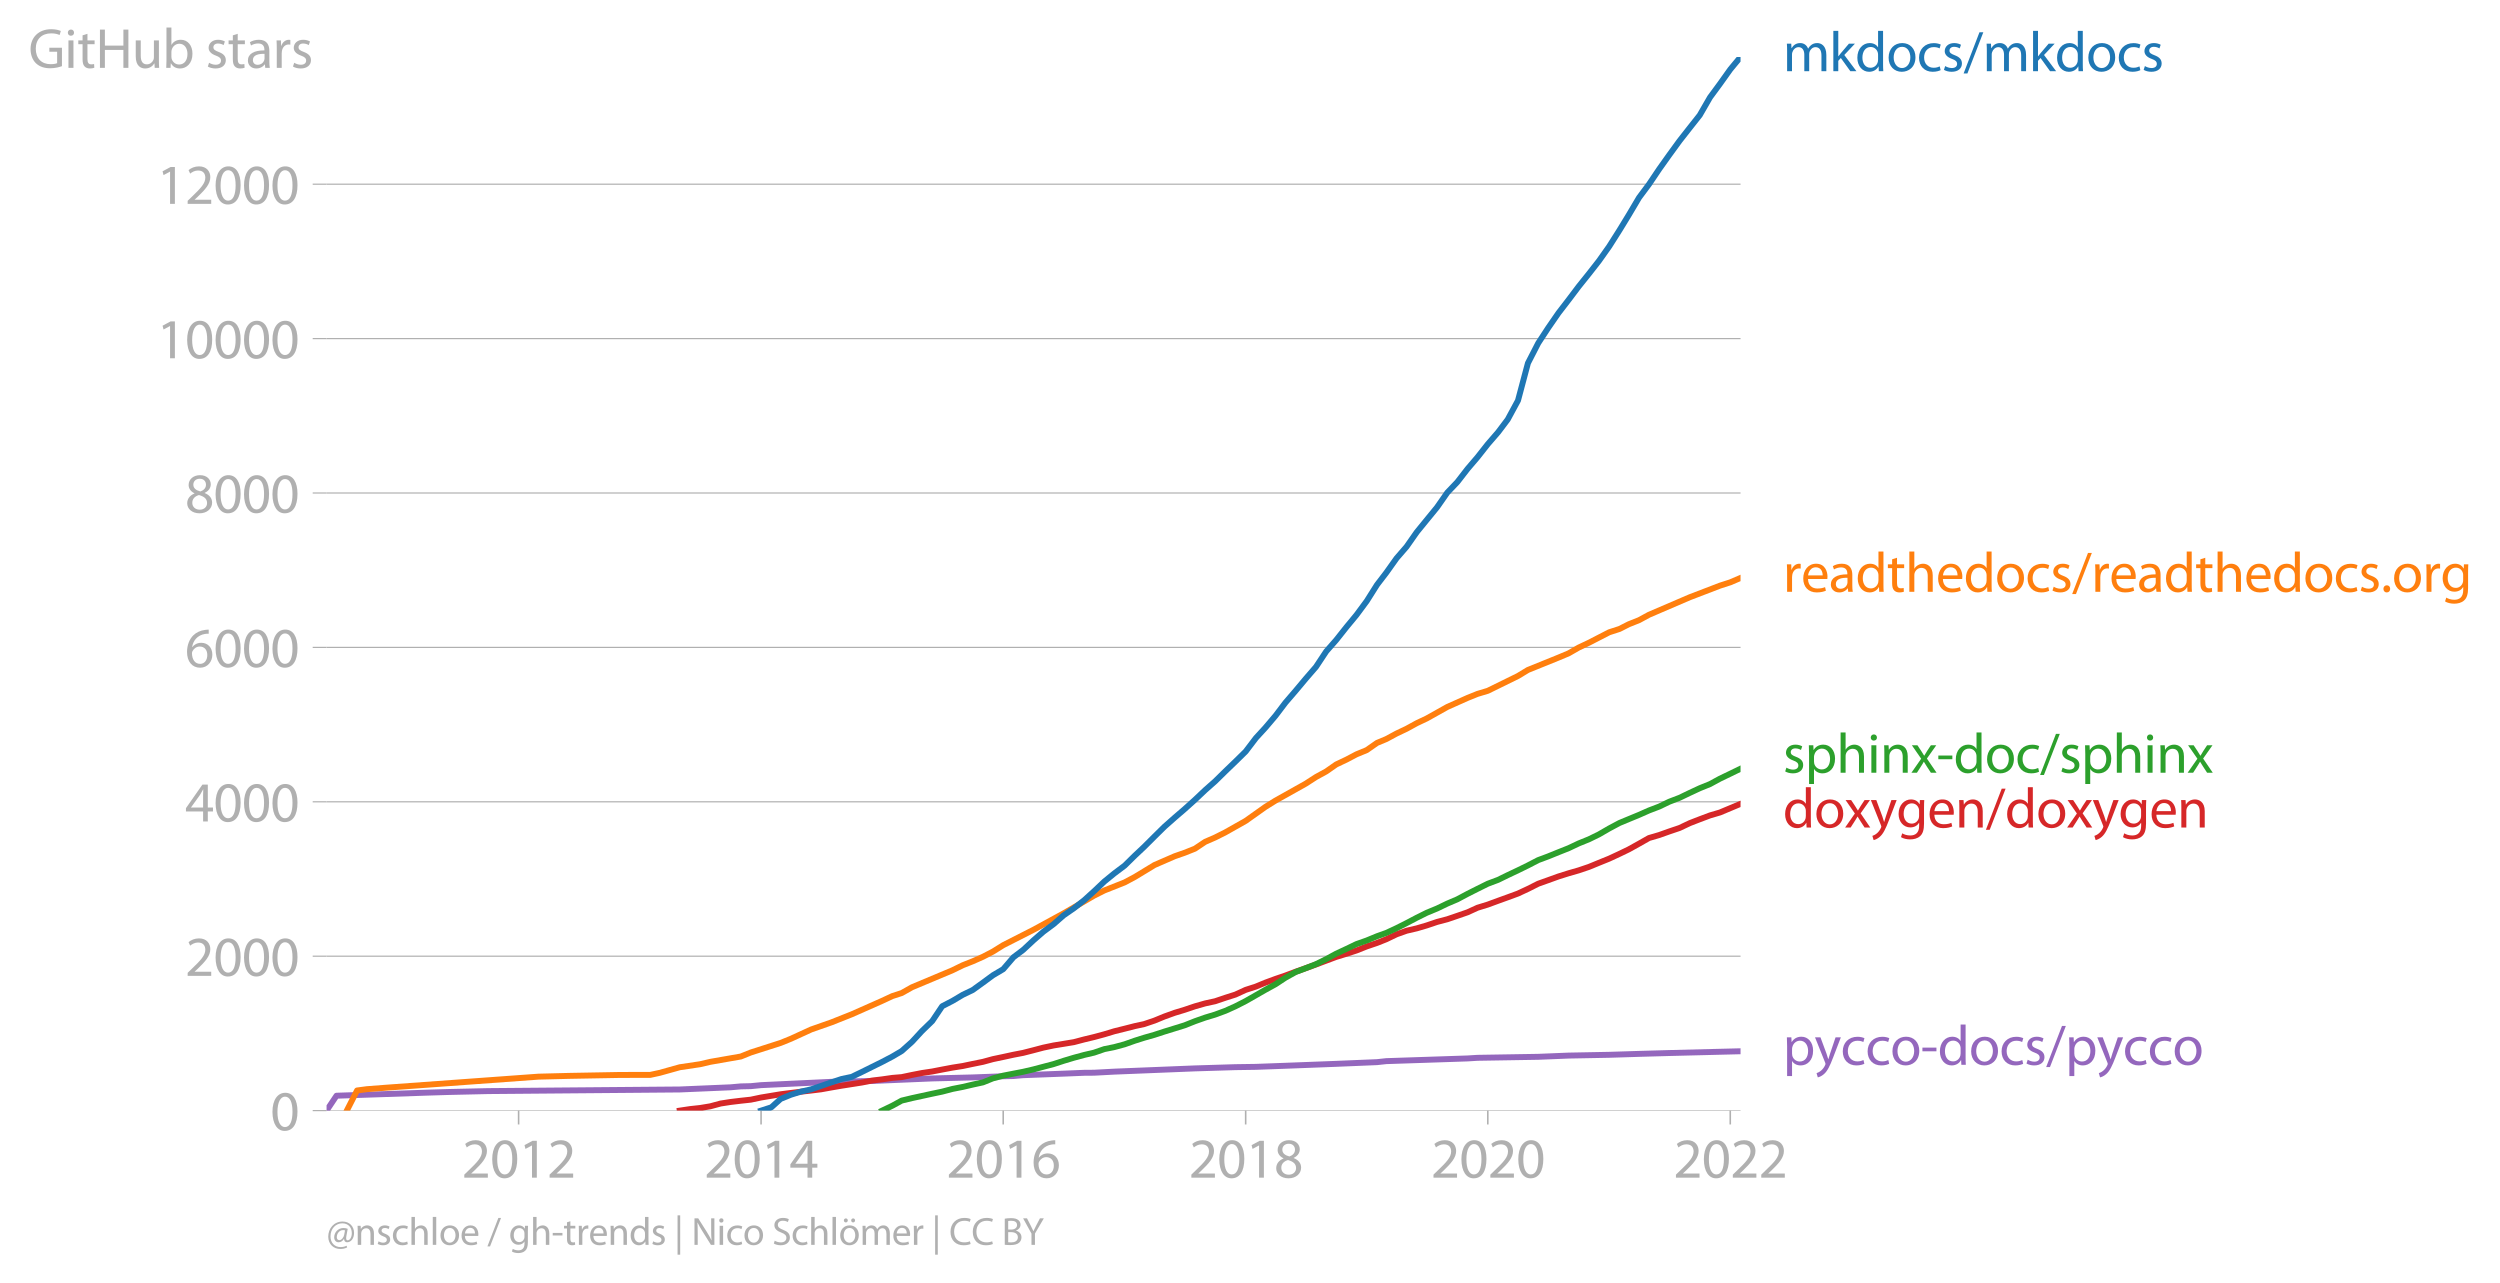 <?xml version="1.0" encoding="utf-8" standalone="no"?>
<!DOCTYPE svg PUBLIC "-//W3C//DTD SVG 1.1//EN"
  "http://www.w3.org/Graphics/SVG/1.1/DTD/svg11.dtd">
<svg xmlns:xlink="http://www.w3.org/1999/xlink" width="631.405pt" height="324.029pt" viewBox="0 0 631.405 324.029" xmlns="http://www.w3.org/2000/svg" version="1.1">
 <defs>
  <style type="text/css">*{stroke-linejoin: round; stroke-linecap: butt}</style>
 </defs>
 <g id="figure_1">
  <g id="patch_1">
   <path d="M 0 324.029 
L 631.405 324.029 
L 631.405 0 
L 0 0 
L 0 324.029 
z
" style="fill: none"/>
  </g>
  <g id="axes_1">
   <g id="patch_2">
    <path d="M 82.476 280.502 
L 439.596 280.502 
L 439.596 14.39 
L 82.476 14.39 
L 82.476 280.502 
z
" style="fill: none"/>
   </g>
   <g id="matplotlib.axis_1">
    <g id="xtick_1">
     <g id="line2d_1">
      <defs>
       <path id="mbbd2a04eaa" d="M 0 0 
L 0 3.5 
" style="stroke: #b0b0b0; stroke-width: 0.4"/>
      </defs>
      <g>
       <use xlink:href="#mbbd2a04eaa" x="130.98" y="280.502" style="fill: #b0b0b0; stroke: #b0b0b0; stroke-width: 0.4"/>
      </g>
     </g>
     <g id="text_1">
      <!-- 2012 -->
      <g style="fill: #b0b0b0" transform="translate(116.617 297.442)scale(0.14 -0.14)">
       <defs>
        <path id="MyriadPro-Regular-32" d="M 2944 0 
L 2944 467 
L 1075 467 
L 1075 480 
L 1408 787 
C 2285 1632 2842 2253 2842 3021 
C 2842 3616 2464 4230 1568 4230 
C 1088 4230 678 4051 390 3808 
L 570 3411 
C 762 3571 1075 3763 1453 3763 
C 2074 3763 2278 3373 2278 2950 
C 2272 2323 1792 1786 730 774 
L 288 346 
L 288 0 
L 2944 0 
z
" transform="scale(0.016)"/>
        <path id="MyriadPro-Regular-30" d="M 1677 4230 
C 832 4230 230 3462 230 2067 
C 243 691 794 -70 1606 -70 
C 2528 -70 3053 710 3053 2125 
C 3053 3450 2554 4230 1677 4230 
z
M 1645 3795 
C 2227 3795 2490 3123 2490 2099 
C 2490 1037 2214 365 1638 365 
C 1126 365 794 979 794 2061 
C 794 3194 1152 3795 1645 3795 
z
" transform="scale(0.016)"/>
        <path id="MyriadPro-Regular-31" d="M 1510 0 
L 2054 0 
L 2054 4160 
L 1574 4160 
L 666 3674 
L 774 3245 
L 1498 3635 
L 1510 3635 
L 1510 0 
z
" transform="scale(0.016)"/>
       </defs>
       <use xlink:href="#MyriadPro-Regular-32"/>
       <use xlink:href="#MyriadPro-Regular-30" x="51.3"/>
       <use xlink:href="#MyriadPro-Regular-31" x="102.6"/>
       <use xlink:href="#MyriadPro-Regular-32" x="153.9"/>
      </g>
     </g>
    </g>
    <g id="xtick_2">
     <g id="line2d_2">
      <g>
       <use xlink:href="#mbbd2a04eaa" x="192.218" y="280.502" style="fill: #b0b0b0; stroke: #b0b0b0; stroke-width: 0.4"/>
      </g>
     </g>
     <g id="text_2">
      <!-- 2014 -->
      <g style="fill: #b0b0b0" transform="translate(177.854 297.442)scale(0.14 -0.14)">
       <defs>
        <path id="MyriadPro-Regular-34" d="M 2560 0 
L 2560 1133 
L 3142 1133 
L 3142 1574 
L 2560 1574 
L 2560 4160 
L 1952 4160 
L 96 1504 
L 96 1133 
L 2029 1133 
L 2029 0 
L 2560 0 
z
M 666 1574 
L 666 1587 
L 1683 3002 
C 1798 3194 1901 3373 2029 3616 
L 2048 3616 
C 2035 3398 2029 3181 2029 2963 
L 2029 1574 
L 666 1574 
z
" transform="scale(0.016)"/>
       </defs>
       <use xlink:href="#MyriadPro-Regular-32"/>
       <use xlink:href="#MyriadPro-Regular-30" x="51.3"/>
       <use xlink:href="#MyriadPro-Regular-31" x="102.6"/>
       <use xlink:href="#MyriadPro-Regular-34" x="153.9"/>
      </g>
     </g>
    </g>
    <g id="xtick_3">
     <g id="line2d_3">
      <g>
       <use xlink:href="#mbbd2a04eaa" x="253.371" y="280.502" style="fill: #b0b0b0; stroke: #b0b0b0; stroke-width: 0.4"/>
      </g>
     </g>
     <g id="text_3">
      <!-- 2016 -->
      <g style="fill: #b0b0b0" transform="translate(239.008 297.442)scale(0.14 -0.14)">
       <defs>
        <path id="MyriadPro-Regular-36" d="M 2662 4224 
C 2560 4224 2419 4218 2253 4192 
C 1728 4128 1267 3917 922 3578 
C 512 3168 218 2522 218 1702 
C 218 621 800 -70 1690 -70 
C 2554 -70 3072 634 3072 1395 
C 3072 2208 2554 2739 1818 2739 
C 1357 2739 1011 2522 813 2259 
L 794 2259 
C 890 2944 1357 3590 2240 3738 
C 2400 3763 2547 3770 2662 3763 
L 2662 4224 
z
M 1690 365 
C 1101 365 787 870 774 1555 
C 774 1658 800 1741 838 1805 
C 992 2106 1306 2317 1645 2317 
C 2163 2317 2502 1958 2502 1363 
C 2502 768 2176 365 1696 365 
L 1690 365 
z
" transform="scale(0.016)"/>
       </defs>
       <use xlink:href="#MyriadPro-Regular-32"/>
       <use xlink:href="#MyriadPro-Regular-30" x="51.3"/>
       <use xlink:href="#MyriadPro-Regular-31" x="102.6"/>
       <use xlink:href="#MyriadPro-Regular-36" x="153.9"/>
      </g>
     </g>
    </g>
    <g id="xtick_4">
     <g id="line2d_4">
      <g>
       <use xlink:href="#mbbd2a04eaa" x="314.608" y="280.502" style="fill: #b0b0b0; stroke: #b0b0b0; stroke-width: 0.4"/>
      </g>
     </g>
     <g id="text_4">
      <!-- 2018 -->
      <g style="fill: #b0b0b0" transform="translate(300.245 297.442)scale(0.14 -0.14)">
       <defs>
        <path id="MyriadPro-Regular-38" d="M 1062 2170 
C 550 1952 237 1581 237 1056 
C 237 448 762 -70 1632 -70 
C 2426 -70 3046 416 3046 1139 
C 3046 1645 2726 2010 2208 2214 
L 2208 2234 
C 2720 2477 2893 2854 2893 3206 
C 2893 3725 2490 4230 1683 4230 
C 954 4230 397 3782 397 3123 
C 397 2765 595 2406 1056 2189 
L 1062 2170 
z
M 1645 339 
C 1114 339 794 710 813 1133 
C 813 1530 1075 1850 1562 1990 
C 2125 1830 2477 1587 2477 1082 
C 2477 659 2150 339 1645 339 
z
M 1651 3827 
C 2157 3827 2355 3482 2355 3149 
C 2355 2771 2080 2515 1722 2394 
C 1242 2522 928 2746 928 3162 
C 928 3520 1184 3827 1651 3827 
z
" transform="scale(0.016)"/>
       </defs>
       <use xlink:href="#MyriadPro-Regular-32"/>
       <use xlink:href="#MyriadPro-Regular-30" x="51.3"/>
       <use xlink:href="#MyriadPro-Regular-31" x="102.6"/>
       <use xlink:href="#MyriadPro-Regular-38" x="153.9"/>
      </g>
     </g>
    </g>
    <g id="xtick_5">
     <g id="line2d_5">
      <g>
       <use xlink:href="#mbbd2a04eaa" x="375.762" y="280.502" style="fill: #b0b0b0; stroke: #b0b0b0; stroke-width: 0.4"/>
      </g>
     </g>
     <g id="text_5">
      <!-- 2020 -->
      <g style="fill: #b0b0b0" transform="translate(361.399 297.442)scale(0.14 -0.14)">
       <use xlink:href="#MyriadPro-Regular-32"/>
       <use xlink:href="#MyriadPro-Regular-30" x="51.3"/>
       <use xlink:href="#MyriadPro-Regular-32" x="102.6"/>
       <use xlink:href="#MyriadPro-Regular-30" x="153.9"/>
      </g>
     </g>
    </g>
    <g id="xtick_6">
     <g id="line2d_6">
      <g>
       <use xlink:href="#mbbd2a04eaa" x="436.999" y="280.502" style="fill: #b0b0b0; stroke: #b0b0b0; stroke-width: 0.4"/>
      </g>
     </g>
     <g id="text_6">
      <!-- 2022 -->
      <g style="fill: #b0b0b0" transform="translate(422.636 297.442)scale(0.14 -0.14)">
       <use xlink:href="#MyriadPro-Regular-32"/>
       <use xlink:href="#MyriadPro-Regular-30" x="51.3"/>
       <use xlink:href="#MyriadPro-Regular-32" x="102.6"/>
       <use xlink:href="#MyriadPro-Regular-32" x="153.9"/>
      </g>
     </g>
    </g>
   </g>
   <g id="matplotlib.axis_2">
    <g id="ytick_1">
     <g id="line2d_7">
      <path d="M 82.476 280.502 
L 439.596 280.502 
" clip-path="url(#pd996f9079a)" style="fill: none; stroke: #b0b0b0; stroke-width: 0.3; stroke-linecap: square"/>
     </g>
     <g id="line2d_8">
      <defs>
       <path id="m329d037a75" d="M 0 0 
L -3.5 0 
" style="stroke: #b0b0b0; stroke-width: 0.3"/>
      </defs>
      <g>
       <use xlink:href="#m329d037a75" x="82.476" y="280.502" style="fill: #b0b0b0; stroke: #b0b0b0; stroke-width: 0.3"/>
      </g>
     </g>
     <g id="text_7">
      <!-- 0 -->
      <g style="fill: #b0b0b0" transform="translate(68.295 285.472)scale(0.14 -0.14)">
       <use xlink:href="#MyriadPro-Regular-30"/>
      </g>
     </g>
    </g>
    <g id="ytick_2">
     <g id="line2d_9">
      <path d="M 82.476 241.505 
L 439.596 241.505 
" clip-path="url(#pd996f9079a)" style="fill: none; stroke: #b0b0b0; stroke-width: 0.3; stroke-linecap: square"/>
     </g>
     <g id="line2d_10">
      <g>
       <use xlink:href="#m329d037a75" x="82.476" y="241.505" style="fill: #b0b0b0; stroke: #b0b0b0; stroke-width: 0.3"/>
      </g>
     </g>
     <g id="text_8">
      <!-- 2000 -->
      <g style="fill: #b0b0b0" transform="translate(46.75 246.475)scale(0.14 -0.14)">
       <use xlink:href="#MyriadPro-Regular-32"/>
       <use xlink:href="#MyriadPro-Regular-30" x="51.3"/>
       <use xlink:href="#MyriadPro-Regular-30" x="102.6"/>
       <use xlink:href="#MyriadPro-Regular-30" x="153.9"/>
      </g>
     </g>
    </g>
    <g id="ytick_3">
     <g id="line2d_11">
      <path d="M 82.476 202.509 
L 439.596 202.509 
" clip-path="url(#pd996f9079a)" style="fill: none; stroke: #b0b0b0; stroke-width: 0.3; stroke-linecap: square"/>
     </g>
     <g id="line2d_12">
      <g>
       <use xlink:href="#m329d037a75" x="82.476" y="202.509" style="fill: #b0b0b0; stroke: #b0b0b0; stroke-width: 0.3"/>
      </g>
     </g>
     <g id="text_9">
      <!-- 4000 -->
      <g style="fill: #b0b0b0" transform="translate(46.75 207.479)scale(0.14 -0.14)">
       <use xlink:href="#MyriadPro-Regular-34"/>
       <use xlink:href="#MyriadPro-Regular-30" x="51.3"/>
       <use xlink:href="#MyriadPro-Regular-30" x="102.6"/>
       <use xlink:href="#MyriadPro-Regular-30" x="153.9"/>
      </g>
     </g>
    </g>
    <g id="ytick_4">
     <g id="line2d_13">
      <path d="M 82.476 163.512 
L 439.596 163.512 
" clip-path="url(#pd996f9079a)" style="fill: none; stroke: #b0b0b0; stroke-width: 0.3; stroke-linecap: square"/>
     </g>
     <g id="line2d_14">
      <g>
       <use xlink:href="#m329d037a75" x="82.476" y="163.512" style="fill: #b0b0b0; stroke: #b0b0b0; stroke-width: 0.3"/>
      </g>
     </g>
     <g id="text_10">
      <!-- 6000 -->
      <g style="fill: #b0b0b0" transform="translate(46.75 168.482)scale(0.14 -0.14)">
       <use xlink:href="#MyriadPro-Regular-36"/>
       <use xlink:href="#MyriadPro-Regular-30" x="51.3"/>
       <use xlink:href="#MyriadPro-Regular-30" x="102.6"/>
       <use xlink:href="#MyriadPro-Regular-30" x="153.9"/>
      </g>
     </g>
    </g>
    <g id="ytick_5">
     <g id="line2d_15">
      <path d="M 82.476 124.516 
L 439.596 124.516 
" clip-path="url(#pd996f9079a)" style="fill: none; stroke: #b0b0b0; stroke-width: 0.3; stroke-linecap: square"/>
     </g>
     <g id="line2d_16">
      <g>
       <use xlink:href="#m329d037a75" x="82.476" y="124.516" style="fill: #b0b0b0; stroke: #b0b0b0; stroke-width: 0.3"/>
      </g>
     </g>
     <g id="text_11">
      <!-- 8000 -->
      <g style="fill: #b0b0b0" transform="translate(46.75 129.486)scale(0.14 -0.14)">
       <use xlink:href="#MyriadPro-Regular-38"/>
       <use xlink:href="#MyriadPro-Regular-30" x="51.3"/>
       <use xlink:href="#MyriadPro-Regular-30" x="102.6"/>
       <use xlink:href="#MyriadPro-Regular-30" x="153.9"/>
      </g>
     </g>
    </g>
    <g id="ytick_6">
     <g id="line2d_17">
      <path d="M 82.476 85.519 
L 439.596 85.519 
" clip-path="url(#pd996f9079a)" style="fill: none; stroke: #b0b0b0; stroke-width: 0.3; stroke-linecap: square"/>
     </g>
     <g id="line2d_18">
      <g>
       <use xlink:href="#m329d037a75" x="82.476" y="85.519" style="fill: #b0b0b0; stroke: #b0b0b0; stroke-width: 0.3"/>
      </g>
     </g>
     <g id="text_12">
      <!-- 10000 -->
      <g style="fill: #b0b0b0" transform="translate(39.568 90.489)scale(0.14 -0.14)">
       <use xlink:href="#MyriadPro-Regular-31"/>
       <use xlink:href="#MyriadPro-Regular-30" x="51.3"/>
       <use xlink:href="#MyriadPro-Regular-30" x="102.6"/>
       <use xlink:href="#MyriadPro-Regular-30" x="153.9"/>
       <use xlink:href="#MyriadPro-Regular-30" x="205.2"/>
      </g>
     </g>
    </g>
    <g id="ytick_7">
     <g id="line2d_19">
      <path d="M 82.476 46.523 
L 439.596 46.523 
" clip-path="url(#pd996f9079a)" style="fill: none; stroke: #b0b0b0; stroke-width: 0.3; stroke-linecap: square"/>
     </g>
     <g id="line2d_20">
      <g>
       <use xlink:href="#m329d037a75" x="82.476" y="46.523" style="fill: #b0b0b0; stroke: #b0b0b0; stroke-width: 0.3"/>
      </g>
     </g>
     <g id="text_13">
      <!-- 12000 -->
      <g style="fill: #b0b0b0" transform="translate(39.568 51.493)scale(0.14 -0.14)">
       <use xlink:href="#MyriadPro-Regular-31"/>
       <use xlink:href="#MyriadPro-Regular-32" x="51.3"/>
       <use xlink:href="#MyriadPro-Regular-30" x="102.6"/>
       <use xlink:href="#MyriadPro-Regular-30" x="153.9"/>
       <use xlink:href="#MyriadPro-Regular-30" x="205.2"/>
      </g>
     </g>
    </g>
    <g id="text_14">
     <!-- GitHub stars -->
     <g style="fill: #b0b0b0" transform="translate(7.2 17.14)scale(0.14 -0.14)">
      <defs>
       <path id="MyriadPro-Regular-47" d="M 3770 2266 
L 2349 2266 
L 2349 1818 
L 3226 1818 
L 3226 531 
C 3098 467 2848 416 2483 416 
C 1478 416 819 1062 819 2157 
C 819 3238 1504 3891 2554 3891 
C 2989 3891 3277 3808 3507 3706 
L 3642 4160 
C 3456 4250 3066 4358 2566 4358 
C 1120 4358 237 3418 230 2131 
C 230 1459 461 883 832 525 
C 1254 122 1792 -45 2445 -45 
C 3027 -45 3520 102 3770 192 
L 3770 2266 
z
" transform="scale(0.016)"/>
       <path id="MyriadPro-Regular-69" d="M 1030 0 
L 1030 3098 
L 467 3098 
L 467 0 
L 1030 0 
z
M 749 4320 
C 544 4320 397 4166 397 3968 
C 397 3776 538 3622 736 3622 
C 960 3622 1101 3776 1094 3968 
C 1094 4166 960 4320 749 4320 
z
" transform="scale(0.016)"/>
       <path id="MyriadPro-Regular-74" d="M 595 3667 
L 595 3098 
L 115 3098 
L 115 2669 
L 595 2669 
L 595 979 
C 595 614 653 339 813 173 
C 947 19 1158 -70 1421 -70 
C 1638 -70 1811 -32 1920 13 
L 1894 435 
C 1811 410 1722 397 1568 397 
C 1254 397 1146 614 1146 998 
L 1146 2669 
L 1952 2669 
L 1952 3098 
L 1146 3098 
L 1146 3840 
L 595 3667 
z
" transform="scale(0.016)"/>
       <path id="MyriadPro-Regular-48" d="M 486 4314 
L 486 0 
L 1043 0 
L 1043 2022 
L 3130 2022 
L 3130 0 
L 3693 0 
L 3693 4314 
L 3130 4314 
L 3130 2509 
L 1043 2509 
L 1043 4314 
L 486 4314 
z
" transform="scale(0.016)"/>
       <path id="MyriadPro-Regular-75" d="M 3059 3098 
L 2496 3098 
L 2496 1197 
C 2496 1094 2477 992 2445 909 
C 2342 659 2080 397 1702 397 
C 1190 397 1011 794 1011 1382 
L 1011 3098 
L 448 3098 
L 448 1286 
C 448 198 1030 -70 1517 -70 
C 2067 -70 2394 256 2541 506 
L 2554 506 
L 2586 0 
L 3085 0 
C 3066 243 3059 525 3059 845 
L 3059 3098 
z
" transform="scale(0.016)"/>
       <path id="MyriadPro-Regular-62" d="M 467 800 
C 467 525 454 211 442 0 
L 928 0 
L 954 512 
L 973 512 
C 1203 102 1562 -70 2010 -70 
C 2701 -70 3398 480 3398 1587 
C 3405 2528 2861 3168 2093 3168 
C 1594 3168 1235 2944 1037 2598 
L 1024 2598 
L 1024 4544 
L 467 4544 
L 467 800 
z
M 1024 1798 
C 1024 1888 1043 1965 1056 2029 
C 1171 2458 1530 2720 1914 2720 
C 2515 2720 2835 2189 2835 1568 
C 2835 858 2483 378 1894 378 
C 1485 378 1158 646 1050 1037 
C 1037 1101 1024 1171 1024 1242 
L 1024 1798 
z
" transform="scale(0.016)"/>
       <path id="MyriadPro-Regular-20" transform="scale(0.016)"/>
       <path id="MyriadPro-Regular-73" d="M 250 147 
C 467 19 781 -70 1120 -70 
C 1856 -70 2278 320 2278 864 
C 2278 1325 2003 1594 1466 1798 
C 1062 1952 877 2067 877 2323 
C 877 2554 1062 2746 1395 2746 
C 1683 2746 1907 2643 2029 2566 
L 2170 2976 
C 1997 3078 1722 3168 1408 3168 
C 742 3168 339 2758 339 2259 
C 339 1888 602 1581 1158 1382 
C 1574 1229 1734 1082 1734 813 
C 1734 557 1542 352 1133 352 
C 851 352 557 467 390 576 
L 250 147 
z
" transform="scale(0.016)"/>
       <path id="MyriadPro-Regular-61" d="M 2643 1901 
C 2643 2522 2413 3168 1466 3168 
C 1075 3168 704 3059 448 2893 
L 576 2522 
C 794 2662 1094 2752 1382 2752 
C 2016 2752 2086 2291 2086 2035 
L 2086 1971 
C 890 1978 224 1568 224 819 
C 224 371 544 -70 1171 -70 
C 1613 -70 1946 147 2118 390 
L 2138 390 
L 2182 0 
L 2694 0 
C 2656 211 2643 474 2643 742 
L 2643 1901 
z
M 2099 1043 
C 2099 986 2086 922 2067 864 
C 1978 602 1722 346 1318 346 
C 1030 346 787 518 787 883 
C 787 1485 1485 1594 2099 1581 
L 2099 1043 
z
" transform="scale(0.016)"/>
       <path id="MyriadPro-Regular-72" d="M 467 0 
L 1024 0 
L 1024 1651 
C 1024 1747 1037 1837 1050 1914 
C 1126 2336 1408 2637 1805 2637 
C 1882 2637 1939 2630 1997 2618 
L 1997 3149 
C 1946 3162 1901 3168 1837 3168 
C 1459 3168 1120 2906 979 2490 
L 954 2490 
L 934 3098 
L 442 3098 
C 461 2810 467 2496 467 2131 
L 467 0 
z
" transform="scale(0.016)"/>
      </defs>
      <use xlink:href="#MyriadPro-Regular-47"/>
      <use xlink:href="#MyriadPro-Regular-69" x="64.6"/>
      <use xlink:href="#MyriadPro-Regular-74" x="88"/>
      <use xlink:href="#MyriadPro-Regular-48" x="121.1"/>
      <use xlink:href="#MyriadPro-Regular-75" x="186.3"/>
      <use xlink:href="#MyriadPro-Regular-62" x="241.4"/>
      <use xlink:href="#MyriadPro-Regular-20" x="298.3"/>
      <use xlink:href="#MyriadPro-Regular-73" x="319.5"/>
      <use xlink:href="#MyriadPro-Regular-74" x="359.1"/>
      <use xlink:href="#MyriadPro-Regular-61" x="392.2"/>
      <use xlink:href="#MyriadPro-Regular-72" x="440.4"/>
      <use xlink:href="#MyriadPro-Regular-73" x="473.1"/>
     </g>
    </g>
   </g>
   <g id="line2d_21">
    <path d="M 82.476 280.502 
L 84.989 276.738 
L 107.943 275.959 
L 113.053 275.803 
L 123.273 275.569 
L 171.693 275.159 
L 184.511 274.613 
L 187.107 274.379 
L 189.621 274.321 
L 192.218 274.067 
L 209.977 273.229 
L 220.197 273.014 
L 235.444 272.371 
L 245.664 272.117 
L 253.371 271.825 
L 255.968 271.766 
L 258.397 271.552 
L 268.618 271.162 
L 273.811 270.948 
L 276.325 270.928 
L 281.435 270.655 
L 301.791 269.836 
L 312.012 269.524 
L 317.205 269.446 
L 324.661 269.173 
L 337.478 268.686 
L 347.782 268.257 
L 350.128 268.003 
L 370.652 267.321 
L 373.165 267.165 
L 388.495 266.911 
L 396.202 266.599 
L 406.423 266.404 
L 413.962 266.17 
L 421.585 265.956 
L 439.596 265.508 
L 439.596 265.508 
" clip-path="url(#pd996f9079a)" style="fill: none; stroke: #9467bd; stroke-width: 1.5; stroke-linecap: square"/>
   </g>
   <g id="line2d_22">
    <path d="M 171.693 280.502 
L 174.29 280.112 
L 176.804 279.839 
L 179.4 279.41 
L 181.997 278.708 
L 184.511 278.318 
L 187.107 278.006 
L 189.621 277.733 
L 192.218 277.187 
L 194.814 276.758 
L 197.16 276.368 
L 199.757 276.037 
L 202.27 275.725 
L 204.867 275.432 
L 207.38 275.12 
L 209.977 274.652 
L 212.574 274.204 
L 215.087 273.814 
L 217.684 273.404 
L 220.197 272.917 
L 222.794 272.605 
L 225.391 272.234 
L 227.737 272.039 
L 230.334 271.493 
L 232.847 271.006 
L 235.444 270.616 
L 237.957 270.129 
L 240.554 269.641 
L 243.151 269.232 
L 245.664 268.705 
L 248.261 268.179 
L 250.774 267.496 
L 253.371 266.95 
L 255.968 266.385 
L 258.397 265.917 
L 260.994 265.254 
L 263.508 264.591 
L 266.104 264.045 
L 268.618 263.636 
L 271.215 263.207 
L 273.811 262.524 
L 276.325 261.92 
L 278.922 261.218 
L 281.435 260.457 
L 284.032 259.814 
L 286.629 259.151 
L 288.974 258.644 
L 291.571 257.767 
L 294.084 256.733 
L 296.681 255.797 
L 299.194 255.037 
L 301.791 254.16 
L 304.388 253.419 
L 306.901 252.873 
L 309.498 251.995 
L 312.012 251.196 
L 314.608 250.006 
L 317.205 249.168 
L 319.551 248.193 
L 322.148 247.238 
L 324.661 246.38 
L 327.258 245.405 
L 329.771 244.527 
L 332.368 243.591 
L 334.965 242.617 
L 337.478 241.681 
L 340.075 240.881 
L 342.588 240.062 
L 345.185 239.029 
L 347.782 238.151 
L 350.128 237.216 
L 352.725 235.968 
L 355.238 235.071 
L 357.835 234.466 
L 360.348 233.725 
L 362.945 232.848 
L 365.542 232.166 
L 368.055 231.308 
L 370.652 230.411 
L 373.165 229.26 
L 375.762 228.461 
L 378.359 227.505 
L 380.788 226.628 
L 383.385 225.673 
L 385.898 224.503 
L 388.495 223.196 
L 391.008 222.299 
L 393.605 221.363 
L 396.202 220.545 
L 398.716 219.823 
L 401.312 218.946 
L 403.826 217.912 
L 406.423 216.859 
L 409.019 215.651 
L 411.365 214.52 
L 413.962 213.077 
L 416.475 211.653 
L 419.072 210.893 
L 421.585 209.996 
L 424.182 209.119 
L 426.779 207.89 
L 429.292 206.915 
L 431.889 205.94 
L 434.402 205.199 
L 436.999 204.108 
L 439.596 203.016 
" clip-path="url(#pd996f9079a)" style="fill: none; stroke: #d62728; stroke-width: 1.5; stroke-linecap: square"/>
   </g>
   <g id="line2d_23">
    <path d="M 222.794 280.502 
L 225.391 279.254 
L 227.737 277.967 
L 230.334 277.343 
L 232.847 276.797 
L 235.444 276.232 
L 237.957 275.705 
L 240.554 275.023 
L 243.151 274.516 
L 245.664 273.931 
L 248.261 273.365 
L 250.774 272.351 
L 253.371 271.669 
L 255.968 271.162 
L 258.397 270.694 
L 260.994 270.09 
L 263.508 269.427 
L 266.104 268.744 
L 268.618 267.925 
L 271.215 267.145 
L 273.811 266.443 
L 276.325 265.858 
L 278.922 264.962 
L 281.435 264.455 
L 284.032 263.753 
L 286.629 262.836 
L 288.974 262.095 
L 291.571 261.354 
L 294.084 260.535 
L 296.681 259.736 
L 299.194 258.956 
L 301.791 257.923 
L 304.388 257.006 
L 306.901 256.246 
L 309.498 255.29 
L 312.012 254.16 
L 314.608 252.834 
L 317.205 251.352 
L 319.551 250.006 
L 322.148 248.583 
L 324.661 246.926 
L 327.258 245.483 
L 329.771 244.527 
L 332.368 243.513 
L 334.965 242.227 
L 337.478 240.862 
L 340.075 239.653 
L 342.588 238.444 
L 345.185 237.528 
L 347.782 236.455 
L 350.128 235.617 
L 352.725 234.408 
L 355.238 233.14 
L 357.835 231.776 
L 360.348 230.528 
L 362.945 229.455 
L 365.542 228.207 
L 368.055 227.135 
L 370.652 225.751 
L 373.165 224.483 
L 375.762 223.196 
L 378.359 222.221 
L 380.788 221.032 
L 383.385 219.804 
L 385.898 218.575 
L 388.495 217.23 
L 391.008 216.294 
L 393.605 215.241 
L 396.202 214.208 
L 398.716 213.018 
L 401.312 211.965 
L 403.826 210.737 
L 406.423 209.236 
L 409.019 207.851 
L 411.365 206.876 
L 413.962 205.804 
L 416.475 204.692 
L 419.072 203.698 
L 421.585 202.489 
L 424.182 201.495 
L 426.779 200.247 
L 429.292 199.077 
L 431.889 198.024 
L 434.402 196.659 
L 436.999 195.411 
L 439.596 194.144 
" clip-path="url(#pd996f9079a)" style="fill: none; stroke: #2ca02c; stroke-width: 1.5; stroke-linecap: square"/>
   </g>
   <g id="text_15">
    <!-- mkdocs/mkdocs -->
    <g style="fill: #1f77b4" transform="translate(450.31 17.974)scale(0.14 -0.14)">
     <defs>
      <path id="MyriadPro-Regular-6d" d="M 467 0 
L 1018 0 
L 1018 1869 
C 1018 1965 1030 2061 1062 2144 
C 1152 2426 1408 2707 1760 2707 
C 2189 2707 2406 2349 2406 1856 
L 2406 0 
L 2957 0 
L 2957 1914 
C 2957 2016 2976 2118 3002 2195 
C 3098 2470 3347 2707 3667 2707 
C 4122 2707 4339 2349 4339 1754 
L 4339 0 
L 4890 0 
L 4890 1824 
C 4890 2899 4282 3168 3872 3168 
C 3578 3168 3373 3091 3187 2950 
C 3059 2854 2938 2720 2842 2547 
L 2829 2547 
C 2694 2912 2374 3168 1952 3168 
C 1440 3168 1152 2893 979 2598 
L 960 2598 
L 934 3098 
L 442 3098 
C 461 2842 467 2579 467 2259 
L 467 0 
z
" transform="scale(0.016)"/>
      <path id="MyriadPro-Regular-6b" d="M 1024 4544 
L 467 4544 
L 467 0 
L 1024 0 
L 1024 1165 
L 1312 1485 
L 2381 0 
L 3066 0 
L 1702 1824 
L 2899 3098 
L 2221 3098 
L 1312 2029 
C 1222 1920 1114 1786 1037 1677 
L 1024 1677 
L 1024 4544 
z
" transform="scale(0.016)"/>
      <path id="MyriadPro-Regular-64" d="M 2579 4544 
L 2579 2694 
L 2566 2694 
C 2426 2944 2106 3168 1632 3168 
C 877 3168 237 2534 243 1504 
C 243 563 819 -70 1568 -70 
C 2074 -70 2451 192 2624 538 
L 2637 538 
L 2662 0 
L 3168 0 
C 3149 211 3142 525 3142 800 
L 3142 4544 
L 2579 4544 
z
M 2579 1299 
C 2579 1210 2573 1133 2554 1056 
C 2451 634 2106 384 1728 384 
C 1120 384 813 902 813 1530 
C 813 2214 1158 2726 1741 2726 
C 2163 2726 2470 2432 2554 2074 
C 2573 2003 2579 1907 2579 1837 
L 2579 1299 
z
" transform="scale(0.016)"/>
      <path id="MyriadPro-Regular-6f" d="M 1779 3168 
C 922 3168 243 2560 243 1523 
C 243 544 890 -70 1728 -70 
C 2477 -70 3270 429 3270 1574 
C 3270 2522 2669 3168 1779 3168 
z
M 1766 2746 
C 2432 2746 2694 2080 2694 1555 
C 2694 858 2291 352 1754 352 
C 1203 352 813 864 813 1542 
C 813 2131 1101 2746 1766 2746 
z
" transform="scale(0.016)"/>
      <path id="MyriadPro-Regular-63" d="M 2579 538 
C 2419 467 2208 384 1888 384 
C 1274 384 813 826 813 1542 
C 813 2189 1197 2714 1907 2714 
C 2214 2714 2426 2643 2560 2566 
L 2688 3002 
C 2534 3078 2240 3162 1907 3162 
C 896 3162 243 2470 243 1517 
C 243 570 851 -70 1786 -70 
C 2202 -70 2528 38 2675 115 
L 2579 538 
z
" transform="scale(0.016)"/>
      <path id="MyriadPro-Regular-2f" d="M 422 -256 
L 2214 4384 
L 1779 4384 
L -6 -256 
L 422 -256 
z
" transform="scale(0.016)"/>
     </defs>
     <use xlink:href="#MyriadPro-Regular-6d"/>
     <use xlink:href="#MyriadPro-Regular-6b" x="83.4"/>
     <use xlink:href="#MyriadPro-Regular-64" x="130.3"/>
     <use xlink:href="#MyriadPro-Regular-6f" x="186.7"/>
     <use xlink:href="#MyriadPro-Regular-63" x="241.6"/>
     <use xlink:href="#MyriadPro-Regular-73" x="286.4"/>
     <use xlink:href="#MyriadPro-Regular-2f" x="326"/>
     <use xlink:href="#MyriadPro-Regular-6d" x="360.3"/>
     <use xlink:href="#MyriadPro-Regular-6b" x="443.7"/>
     <use xlink:href="#MyriadPro-Regular-64" x="490.6"/>
     <use xlink:href="#MyriadPro-Regular-6f" x="547"/>
     <use xlink:href="#MyriadPro-Regular-63" x="601.9"/>
     <use xlink:href="#MyriadPro-Regular-73" x="646.7"/>
    </g>
   </g>
   <g id="text_16">
    <!-- readthedocs/readthedocs.org -->
    <g style="fill: #ff7f0e" transform="translate(450.31 149.47)scale(0.14 -0.14)">
     <defs>
      <path id="MyriadPro-Regular-65" d="M 2957 1446 
C 2963 1504 2976 1594 2976 1709 
C 2976 2278 2707 3168 1696 3168 
C 794 3168 243 2432 243 1498 
C 243 563 813 -70 1766 -70 
C 2259 -70 2598 38 2797 128 
L 2701 531 
C 2490 442 2246 371 1843 371 
C 1280 371 794 685 781 1446 
L 2957 1446 
z
M 787 1850 
C 832 2240 1082 2765 1651 2765 
C 2285 2765 2438 2208 2432 1850 
L 787 1850 
z
" transform="scale(0.016)"/>
      <path id="MyriadPro-Regular-68" d="M 467 0 
L 1030 0 
L 1030 1869 
C 1030 1978 1037 2061 1069 2138 
C 1171 2445 1459 2701 1824 2701 
C 2355 2701 2541 2278 2541 1779 
L 2541 0 
L 3104 0 
L 3104 1843 
C 3104 2912 2438 3168 2022 3168 
C 1811 3168 1613 3104 1446 3008 
C 1274 2912 1133 2771 1043 2611 
L 1030 2611 
L 1030 4544 
L 467 4544 
L 467 0 
z
" transform="scale(0.016)"/>
      <path id="MyriadPro-Regular-2e" d="M 710 -70 
C 947 -70 1094 102 1094 333 
C 1094 570 941 736 717 736 
C 493 736 333 570 333 333 
C 333 102 486 -70 704 -70 
L 710 -70 
z
" transform="scale(0.016)"/>
      <path id="MyriadPro-Regular-67" d="M 3110 2246 
C 3110 2624 3123 2874 3136 3098 
L 2643 3098 
L 2618 2630 
L 2605 2630 
C 2470 2886 2176 3168 1638 3168 
C 928 3168 243 2573 243 1523 
C 243 666 794 13 1562 13 
C 2042 13 2374 243 2547 531 
L 2560 531 
L 2560 186 
C 2560 -595 2138 -896 1562 -896 
C 1178 -896 858 -781 653 -653 
L 512 -1082 
C 762 -1248 1171 -1338 1542 -1338 
C 1933 -1338 2368 -1248 2669 -966 
C 2970 -698 3110 -262 3110 448 
L 3110 2246 
z
M 2554 1318 
C 2554 1222 2541 1114 2509 1018 
C 2387 659 2074 442 1728 442 
C 1120 442 813 947 813 1555 
C 813 2272 1197 2726 1734 2726 
C 2144 2726 2419 2458 2522 2131 
C 2547 2054 2554 1971 2554 1875 
L 2554 1318 
z
" transform="scale(0.016)"/>
     </defs>
     <use xlink:href="#MyriadPro-Regular-72"/>
     <use xlink:href="#MyriadPro-Regular-65" x="32.7"/>
     <use xlink:href="#MyriadPro-Regular-61" x="82.8"/>
     <use xlink:href="#MyriadPro-Regular-64" x="131"/>
     <use xlink:href="#MyriadPro-Regular-74" x="187.4"/>
     <use xlink:href="#MyriadPro-Regular-68" x="220.5"/>
     <use xlink:href="#MyriadPro-Regular-65" x="276"/>
     <use xlink:href="#MyriadPro-Regular-64" x="326.1"/>
     <use xlink:href="#MyriadPro-Regular-6f" x="382.5"/>
     <use xlink:href="#MyriadPro-Regular-63" x="437.4"/>
     <use xlink:href="#MyriadPro-Regular-73" x="482.2"/>
     <use xlink:href="#MyriadPro-Regular-2f" x="521.8"/>
     <use xlink:href="#MyriadPro-Regular-72" x="556.1"/>
     <use xlink:href="#MyriadPro-Regular-65" x="588.8"/>
     <use xlink:href="#MyriadPro-Regular-61" x="638.9"/>
     <use xlink:href="#MyriadPro-Regular-64" x="687.1"/>
     <use xlink:href="#MyriadPro-Regular-74" x="743.5"/>
     <use xlink:href="#MyriadPro-Regular-68" x="776.6"/>
     <use xlink:href="#MyriadPro-Regular-65" x="832.1"/>
     <use xlink:href="#MyriadPro-Regular-64" x="882.2"/>
     <use xlink:href="#MyriadPro-Regular-6f" x="938.6"/>
     <use xlink:href="#MyriadPro-Regular-63" x="993.5"/>
     <use xlink:href="#MyriadPro-Regular-73" x="1038.3"/>
     <use xlink:href="#MyriadPro-Regular-2e" x="1077.9"/>
     <use xlink:href="#MyriadPro-Regular-6f" x="1098.6"/>
     <use xlink:href="#MyriadPro-Regular-72" x="1153.5"/>
     <use xlink:href="#MyriadPro-Regular-67" x="1186.2"/>
    </g>
   </g>
   <g id="text_17">
    <!-- sphinx-doc/sphinx -->
    <g style="fill: #2ca02c" transform="translate(450.31 195.164)scale(0.14 -0.14)">
     <defs>
      <path id="MyriadPro-Regular-70" d="M 467 -1267 
L 1024 -1267 
L 1024 416 
L 1037 416 
C 1222 109 1581 -70 1990 -70 
C 2720 -70 3398 480 3398 1594 
C 3398 2534 2835 3168 2086 3168 
C 1581 3168 1216 2944 986 2566 
L 973 2566 
L 947 3098 
L 442 3098 
C 454 2803 467 2483 467 2086 
L 467 -1267 
z
M 1024 1792 
C 1024 1869 1043 1952 1062 2022 
C 1171 2445 1530 2720 1914 2720 
C 2509 2720 2835 2189 2835 1568 
C 2835 858 2490 371 1894 371 
C 1491 371 1152 640 1050 1030 
C 1037 1101 1024 1178 1024 1261 
L 1024 1792 
z
" transform="scale(0.016)"/>
      <path id="MyriadPro-Regular-6e" d="M 467 0 
L 1030 0 
L 1030 1862 
C 1030 1958 1043 2054 1069 2125 
C 1165 2438 1453 2701 1824 2701 
C 2355 2701 2541 2285 2541 1786 
L 2541 0 
L 3104 0 
L 3104 1850 
C 3104 2912 2438 3168 2010 3168 
C 1498 3168 1139 2880 986 2586 
L 973 2586 
L 941 3098 
L 442 3098 
C 461 2842 467 2579 467 2259 
L 467 0 
z
" transform="scale(0.016)"/>
      <path id="MyriadPro-Regular-78" d="M 102 3098 
L 1152 1581 
L 51 0 
L 672 0 
L 1120 698 
C 1235 883 1344 1043 1446 1235 
L 1459 1235 
C 1568 1050 1670 877 1792 698 
L 2246 0 
L 2886 0 
L 1798 1600 
L 2854 3098 
L 2246 3098 
L 1811 2438 
C 1709 2272 1606 2112 1504 1926 
L 1485 1926 
C 1382 2099 1286 2259 1171 2432 
L 730 3098 
L 102 3098 
z
" transform="scale(0.016)"/>
      <path id="MyriadPro-Regular-2d" d="M 192 1939 
L 192 1523 
L 1773 1523 
L 1773 1939 
L 192 1939 
z
" transform="scale(0.016)"/>
     </defs>
     <use xlink:href="#MyriadPro-Regular-73"/>
     <use xlink:href="#MyriadPro-Regular-70" x="39.6"/>
     <use xlink:href="#MyriadPro-Regular-68" x="96.5"/>
     <use xlink:href="#MyriadPro-Regular-69" x="152"/>
     <use xlink:href="#MyriadPro-Regular-6e" x="175.4"/>
     <use xlink:href="#MyriadPro-Regular-78" x="230.9"/>
     <use xlink:href="#MyriadPro-Regular-2d" x="277.2"/>
     <use xlink:href="#MyriadPro-Regular-64" x="307.9"/>
     <use xlink:href="#MyriadPro-Regular-6f" x="364.3"/>
     <use xlink:href="#MyriadPro-Regular-63" x="419.2"/>
     <use xlink:href="#MyriadPro-Regular-2f" x="464"/>
     <use xlink:href="#MyriadPro-Regular-73" x="498.3"/>
     <use xlink:href="#MyriadPro-Regular-70" x="537.9"/>
     <use xlink:href="#MyriadPro-Regular-68" x="594.8"/>
     <use xlink:href="#MyriadPro-Regular-69" x="650.3"/>
     <use xlink:href="#MyriadPro-Regular-6e" x="673.7"/>
     <use xlink:href="#MyriadPro-Regular-78" x="729.2"/>
    </g>
   </g>
   <g id="text_18">
    <!-- doxygen/doxygen -->
    <g style="fill: #d62728" transform="translate(450.31 209.003)scale(0.14 -0.14)">
     <defs>
      <path id="MyriadPro-Regular-79" d="M 58 3098 
L 1203 243 
C 1229 173 1242 128 1242 96 
C 1242 64 1222 19 1197 -38 
C 1069 -326 877 -544 723 -666 
C 557 -806 371 -896 230 -941 
L 371 -1414 
C 512 -1389 787 -1293 1062 -1050 
C 1446 -717 1722 -173 2125 890 
L 2970 3098 
L 2374 3098 
L 1760 1280 
C 1683 1056 1619 819 1562 634 
L 1549 634 
C 1498 819 1421 1062 1350 1267 
L 672 3098 
L 58 3098 
z
" transform="scale(0.016)"/>
     </defs>
     <use xlink:href="#MyriadPro-Regular-64"/>
     <use xlink:href="#MyriadPro-Regular-6f" x="56.4"/>
     <use xlink:href="#MyriadPro-Regular-78" x="111.3"/>
     <use xlink:href="#MyriadPro-Regular-79" x="157.6"/>
     <use xlink:href="#MyriadPro-Regular-67" x="204.7"/>
     <use xlink:href="#MyriadPro-Regular-65" x="260.6"/>
     <use xlink:href="#MyriadPro-Regular-6e" x="310.7"/>
     <use xlink:href="#MyriadPro-Regular-2f" x="366.2"/>
     <use xlink:href="#MyriadPro-Regular-64" x="400.5"/>
     <use xlink:href="#MyriadPro-Regular-6f" x="456.9"/>
     <use xlink:href="#MyriadPro-Regular-78" x="511.8"/>
     <use xlink:href="#MyriadPro-Regular-79" x="558.1"/>
     <use xlink:href="#MyriadPro-Regular-67" x="605.2"/>
     <use xlink:href="#MyriadPro-Regular-65" x="661.1"/>
     <use xlink:href="#MyriadPro-Regular-6e" x="711.2"/>
    </g>
   </g>
   <g id="text_19">
    <!-- pycco-docs/pycco -->
    <g style="fill: #9467bd" transform="translate(450.31 268.931)scale(0.14 -0.14)">
     <use xlink:href="#MyriadPro-Regular-70"/>
     <use xlink:href="#MyriadPro-Regular-79" x="56.9"/>
     <use xlink:href="#MyriadPro-Regular-63" x="104"/>
     <use xlink:href="#MyriadPro-Regular-63" x="148.8"/>
     <use xlink:href="#MyriadPro-Regular-6f" x="193.6"/>
     <use xlink:href="#MyriadPro-Regular-2d" x="248.5"/>
     <use xlink:href="#MyriadPro-Regular-64" x="279.2"/>
     <use xlink:href="#MyriadPro-Regular-6f" x="335.6"/>
     <use xlink:href="#MyriadPro-Regular-63" x="390.5"/>
     <use xlink:href="#MyriadPro-Regular-73" x="435.3"/>
     <use xlink:href="#MyriadPro-Regular-2f" x="474.9"/>
     <use xlink:href="#MyriadPro-Regular-70" x="509.2"/>
     <use xlink:href="#MyriadPro-Regular-79" x="566.1"/>
     <use xlink:href="#MyriadPro-Regular-63" x="613.2"/>
     <use xlink:href="#MyriadPro-Regular-63" x="658"/>
     <use xlink:href="#MyriadPro-Regular-6f" x="702.8"/>
    </g>
   </g>
   <g id="text_20">
    <!-- @nschloe / gh-trends | Nico Schlömer | CC BY -->
    <g style="fill: #b0b0b0" transform="translate(82.476 314.4)scale(0.097 -0.097)">
     <defs>
      <path id="MyriadPro-Regular-40" d="M 2867 1632 
C 2797 1235 2458 762 2086 762 
C 1805 762 1664 966 1664 1248 
C 1664 1869 2118 2400 2682 2400 
C 2829 2400 2938 2374 3002 2355 
L 2867 1632 
z
M 3251 -141 
C 2989 -288 2650 -365 2285 -365 
C 1338 -365 640 301 640 1370 
C 640 2669 1517 3501 2560 3501 
C 3552 3501 4109 2829 4109 1901 
C 4109 1158 3744 723 3418 730 
C 3206 736 3130 960 3226 1446 
L 3443 2605 
C 3277 2682 3034 2739 2758 2739 
C 1869 2739 1242 2016 1242 1222 
C 1242 717 1562 416 1933 416 
C 2317 416 2611 602 2835 979 
L 2861 979 
C 2842 589 3078 416 3334 416 
C 3936 416 4474 979 4474 1939 
C 4474 3008 3725 3795 2611 3795 
C 1190 3795 275 2650 275 1331 
C 275 96 1165 -672 2214 -672 
C 2643 -672 3002 -602 3354 -416 
L 3251 -141 
z
" transform="scale(0.016)"/>
      <path id="MyriadPro-Regular-6c" d="M 467 0 
L 1030 0 
L 1030 4544 
L 467 4544 
L 467 0 
z
" transform="scale(0.016)"/>
      <path id="MyriadPro-Regular-7c" d="M 550 4800 
L 550 -1600 
L 979 -1600 
L 979 4800 
L 550 4800 
z
" transform="scale(0.016)"/>
      <path id="MyriadPro-Regular-4e" d="M 1011 0 
L 1011 1843 
C 1011 2560 998 3078 966 3622 
L 986 3629 
C 1203 3162 1491 2669 1792 2189 
L 3162 0 
L 3725 0 
L 3725 4314 
L 3200 4314 
L 3200 2509 
C 3200 1837 3213 1312 3264 736 
L 3251 730 
C 3046 1171 2797 1626 2477 2131 
L 1094 4314 
L 486 4314 
L 486 0 
L 1011 0 
z
" transform="scale(0.016)"/>
      <path id="MyriadPro-Regular-53" d="M 269 211 
C 499 58 954 -70 1370 -70 
C 2387 -70 2880 512 2880 1178 
C 2880 1811 2509 2163 1779 2445 
C 1184 2675 922 2874 922 3277 
C 922 3571 1146 3923 1734 3923 
C 2125 3923 2413 3795 2554 3718 
L 2707 4173 
C 2515 4282 2195 4384 1754 4384 
C 915 4384 358 3885 358 3213 
C 358 2605 794 2240 1498 1990 
C 2080 1766 2310 1536 2310 1133 
C 2310 698 1978 397 1408 397 
C 1024 397 659 525 410 678 
L 269 211 
z
" transform="scale(0.016)"/>
      <path id="MyriadPro-Regular-f6" d="M 1165 3648 
C 1350 3648 1478 3802 1478 3974 
C 1478 4160 1344 4301 1165 4301 
C 986 4301 838 4154 838 3974 
C 838 3802 973 3648 1158 3648 
L 1165 3648 
z
M 2349 3648 
C 2534 3648 2662 3802 2662 3974 
C 2662 4160 2528 4301 2349 4301 
C 2170 4301 2029 4154 2029 3974 
C 2029 3802 2157 3648 2342 3648 
L 2349 3648 
z
M 1779 3168 
C 922 3168 243 2560 243 1523 
C 243 544 890 -70 1728 -70 
C 2477 -70 3270 429 3270 1574 
C 3270 2522 2669 3168 1779 3168 
z
M 1766 2746 
C 2432 2746 2694 2080 2694 1555 
C 2694 858 2291 352 1754 352 
C 1203 352 813 864 813 1542 
C 813 2131 1101 2746 1766 2746 
z
" transform="scale(0.016)"/>
      <path id="MyriadPro-Regular-43" d="M 3386 582 
C 3162 474 2816 403 2477 403 
C 1427 403 819 1082 819 2138 
C 819 3270 1491 3917 2502 3917 
C 2861 3917 3162 3840 3373 3738 
L 3507 4192 
C 3360 4269 3021 4384 2483 4384 
C 1146 4384 230 3469 230 2118 
C 230 704 1146 -70 2362 -70 
C 2886 -70 3296 38 3501 141 
L 3386 582 
z
" transform="scale(0.016)"/>
      <path id="MyriadPro-Regular-42" d="M 486 13 
C 672 -13 966 -38 1350 -38 
C 2054 -38 2541 90 2842 365 
C 3059 576 3206 858 3206 1229 
C 3206 1869 2726 2208 2317 2310 
L 2317 2323 
C 2771 2490 3046 2854 3046 3270 
C 3046 3610 2912 3866 2688 4032 
C 2419 4250 2061 4346 1504 4346 
C 1114 4346 730 4307 486 4256 
L 486 13 
z
M 1043 3878 
C 1133 3898 1280 3917 1536 3917 
C 2099 3917 2483 3718 2483 3213 
C 2483 2797 2138 2490 1549 2490 
L 1043 2490 
L 1043 3878 
z
M 1043 2067 
L 1504 2067 
C 2112 2067 2618 1824 2618 1235 
C 2618 608 2086 397 1510 397 
C 1312 397 1152 403 1043 422 
L 1043 2067 
z
" transform="scale(0.016)"/>
      <path id="MyriadPro-Regular-59" d="M 2010 0 
L 2010 1837 
L 3456 4314 
L 2822 4314 
L 2202 3123 
C 2035 2797 1888 2515 1766 2234 
L 1754 2234 
C 1619 2534 1491 2797 1325 3123 
L 717 4314 
L 83 4314 
L 1446 1830 
L 1446 0 
L 2010 0 
z
" transform="scale(0.016)"/>
     </defs>
     <use xlink:href="#MyriadPro-Regular-40"/>
     <use xlink:href="#MyriadPro-Regular-6e" x="73.7"/>
     <use xlink:href="#MyriadPro-Regular-73" x="129.2"/>
     <use xlink:href="#MyriadPro-Regular-63" x="168.8"/>
     <use xlink:href="#MyriadPro-Regular-68" x="213.6"/>
     <use xlink:href="#MyriadPro-Regular-6c" x="269.1"/>
     <use xlink:href="#MyriadPro-Regular-6f" x="292.7"/>
     <use xlink:href="#MyriadPro-Regular-65" x="347.6"/>
     <use xlink:href="#MyriadPro-Regular-20" x="397.7"/>
     <use xlink:href="#MyriadPro-Regular-2f" x="418.9"/>
     <use xlink:href="#MyriadPro-Regular-20" x="453.2"/>
     <use xlink:href="#MyriadPro-Regular-67" x="474.4"/>
     <use xlink:href="#MyriadPro-Regular-68" x="530.3"/>
     <use xlink:href="#MyriadPro-Regular-2d" x="585.8"/>
     <use xlink:href="#MyriadPro-Regular-74" x="616.5"/>
     <use xlink:href="#MyriadPro-Regular-72" x="649.6"/>
     <use xlink:href="#MyriadPro-Regular-65" x="682.3"/>
     <use xlink:href="#MyriadPro-Regular-6e" x="732.4"/>
     <use xlink:href="#MyriadPro-Regular-64" x="787.9"/>
     <use xlink:href="#MyriadPro-Regular-73" x="844.3"/>
     <use xlink:href="#MyriadPro-Regular-20" x="883.9"/>
     <use xlink:href="#MyriadPro-Regular-7c" x="905.1"/>
     <use xlink:href="#MyriadPro-Regular-20" x="929"/>
     <use xlink:href="#MyriadPro-Regular-4e" x="950.2"/>
     <use xlink:href="#MyriadPro-Regular-69" x="1016"/>
     <use xlink:href="#MyriadPro-Regular-63" x="1039.4"/>
     <use xlink:href="#MyriadPro-Regular-6f" x="1084.2"/>
     <use xlink:href="#MyriadPro-Regular-20" x="1139.1"/>
     <use xlink:href="#MyriadPro-Regular-53" x="1160.3"/>
     <use xlink:href="#MyriadPro-Regular-63" x="1209.6"/>
     <use xlink:href="#MyriadPro-Regular-68" x="1254.4"/>
     <use xlink:href="#MyriadPro-Regular-6c" x="1309.9"/>
     <use xlink:href="#MyriadPro-Regular-f6" x="1333.5"/>
     <use xlink:href="#MyriadPro-Regular-6d" x="1388.4"/>
     <use xlink:href="#MyriadPro-Regular-65" x="1471.8"/>
     <use xlink:href="#MyriadPro-Regular-72" x="1521.9"/>
     <use xlink:href="#MyriadPro-Regular-20" x="1554.6"/>
     <use xlink:href="#MyriadPro-Regular-7c" x="1575.8"/>
     <use xlink:href="#MyriadPro-Regular-20" x="1599.7"/>
     <use xlink:href="#MyriadPro-Regular-43" x="1620.9"/>
     <use xlink:href="#MyriadPro-Regular-43" x="1678.9"/>
     <use xlink:href="#MyriadPro-Regular-20" x="1736.9"/>
     <use xlink:href="#MyriadPro-Regular-42" x="1758.1"/>
     <use xlink:href="#MyriadPro-Regular-59" x="1812.3"/>
    </g>
   </g>
   <g id="line2d_24">
    <path d="M 87.586 280.502 
L 90.183 275.413 
L 92.696 275.081 
L 97.807 274.691 
L 136.007 271.922 
L 143.714 271.727 
L 156.531 271.493 
L 164.238 271.474 
L 166.583 270.967 
L 171.693 269.544 
L 176.804 268.783 
L 179.4 268.179 
L 187.107 266.833 
L 189.621 265.819 
L 197.16 263.402 
L 199.757 262.349 
L 204.867 260.009 
L 209.977 258.215 
L 215.087 256.187 
L 222.794 252.775 
L 225.391 251.566 
L 227.737 250.806 
L 230.334 249.343 
L 240.554 245.054 
L 243.151 243.786 
L 245.664 242.792 
L 248.261 241.642 
L 250.774 240.335 
L 253.371 238.717 
L 260.994 234.837 
L 268.618 230.684 
L 276.325 226.199 
L 278.922 224.893 
L 284.032 222.865 
L 286.629 221.48 
L 291.571 218.478 
L 296.681 216.255 
L 299.194 215.378 
L 301.791 214.344 
L 304.388 212.609 
L 306.901 211.517 
L 309.498 210.21 
L 314.608 207.325 
L 319.551 203.815 
L 322.148 202.197 
L 329.771 197.927 
L 332.368 196.25 
L 334.965 194.826 
L 337.478 193.072 
L 340.075 191.843 
L 342.588 190.517 
L 345.185 189.445 
L 347.782 187.632 
L 350.128 186.657 
L 352.725 185.253 
L 355.238 184.063 
L 357.835 182.64 
L 360.348 181.451 
L 365.542 178.545 
L 370.652 176.264 
L 373.165 175.25 
L 375.762 174.47 
L 383.385 170.727 
L 385.898 169.206 
L 393.605 166.086 
L 396.202 164.994 
L 398.716 163.551 
L 401.312 162.323 
L 406.423 159.691 
L 409.019 158.852 
L 411.365 157.663 
L 413.962 156.629 
L 416.475 155.264 
L 426.779 150.838 
L 434.402 147.914 
L 436.999 147.075 
L 439.596 145.964 
L 439.596 145.964 
" clip-path="url(#pd996f9079a)" style="fill: none; stroke: #ff7f0e; stroke-width: 1.5; stroke-linecap: square"/>
   </g>
   <g id="line2d_25">
    <path d="M 192.218 280.502 
L 194.814 279.663 
L 197.16 277.538 
L 199.757 276.485 
L 202.27 275.705 
L 204.867 275.12 
L 207.38 274.262 
L 209.977 273.365 
L 212.574 272.507 
L 215.087 271.981 
L 217.684 270.733 
L 220.197 269.485 
L 222.794 268.198 
L 225.391 266.833 
L 227.737 265.449 
L 230.334 263.129 
L 232.847 260.399 
L 235.444 257.884 
L 237.957 254.14 
L 240.554 252.795 
L 243.151 251.254 
L 245.664 250.045 
L 248.261 248.174 
L 250.774 246.321 
L 253.371 244.781 
L 255.968 241.759 
L 258.397 239.926 
L 260.994 237.508 
L 263.508 235.324 
L 266.104 233.394 
L 268.618 231.191 
L 271.215 229.397 
L 273.811 227.369 
L 276.325 225.088 
L 278.922 222.631 
L 281.435 220.584 
L 284.032 218.634 
L 286.629 216.079 
L 288.974 213.876 
L 291.571 211.283 
L 294.084 208.807 
L 296.681 206.506 
L 299.194 204.342 
L 301.791 202.002 
L 304.388 199.545 
L 306.901 197.322 
L 309.498 194.768 
L 312.012 192.35 
L 314.608 189.796 
L 317.205 186.384 
L 319.551 183.829 
L 322.148 180.768 
L 324.661 177.453 
L 327.258 174.431 
L 329.771 171.428 
L 332.368 168.426 
L 334.965 164.507 
L 337.478 161.64 
L 340.075 158.365 
L 342.588 155.323 
L 345.185 151.813 
L 347.782 147.699 
L 350.128 144.638 
L 352.725 140.992 
L 355.238 138.087 
L 357.835 134.382 
L 360.348 131.301 
L 362.945 128.123 
L 365.542 124.399 
L 368.055 121.766 
L 370.652 118.413 
L 373.165 115.469 
L 375.762 112.173 
L 378.359 109.171 
L 380.788 105.953 
L 383.385 101.157 
L 385.898 91.72 
L 388.495 86.67 
L 391.008 82.828 
L 393.605 79.065 
L 396.202 75.692 
L 398.716 72.358 
L 401.312 69.121 
L 403.826 65.904 
L 406.423 62.238 
L 409.019 58.144 
L 411.365 54.303 
L 413.962 49.915 
L 416.475 46.542 
L 419.072 42.682 
L 421.585 39.152 
L 424.182 35.584 
L 426.779 32.27 
L 429.292 29.091 
L 431.889 24.587 
L 434.402 21.175 
L 436.999 17.529 
L 439.596 14.39 
" clip-path="url(#pd996f9079a)" style="fill: none; stroke: #1f77b4; stroke-width: 1.5; stroke-linecap: square"/>
   </g>
  </g>
 </g>
 <defs>
  <clipPath id="pd996f9079a">
   <rect x="82.476" y="14.39" width="357.12" height="266.112"/>
  </clipPath>
 </defs>
</svg>
